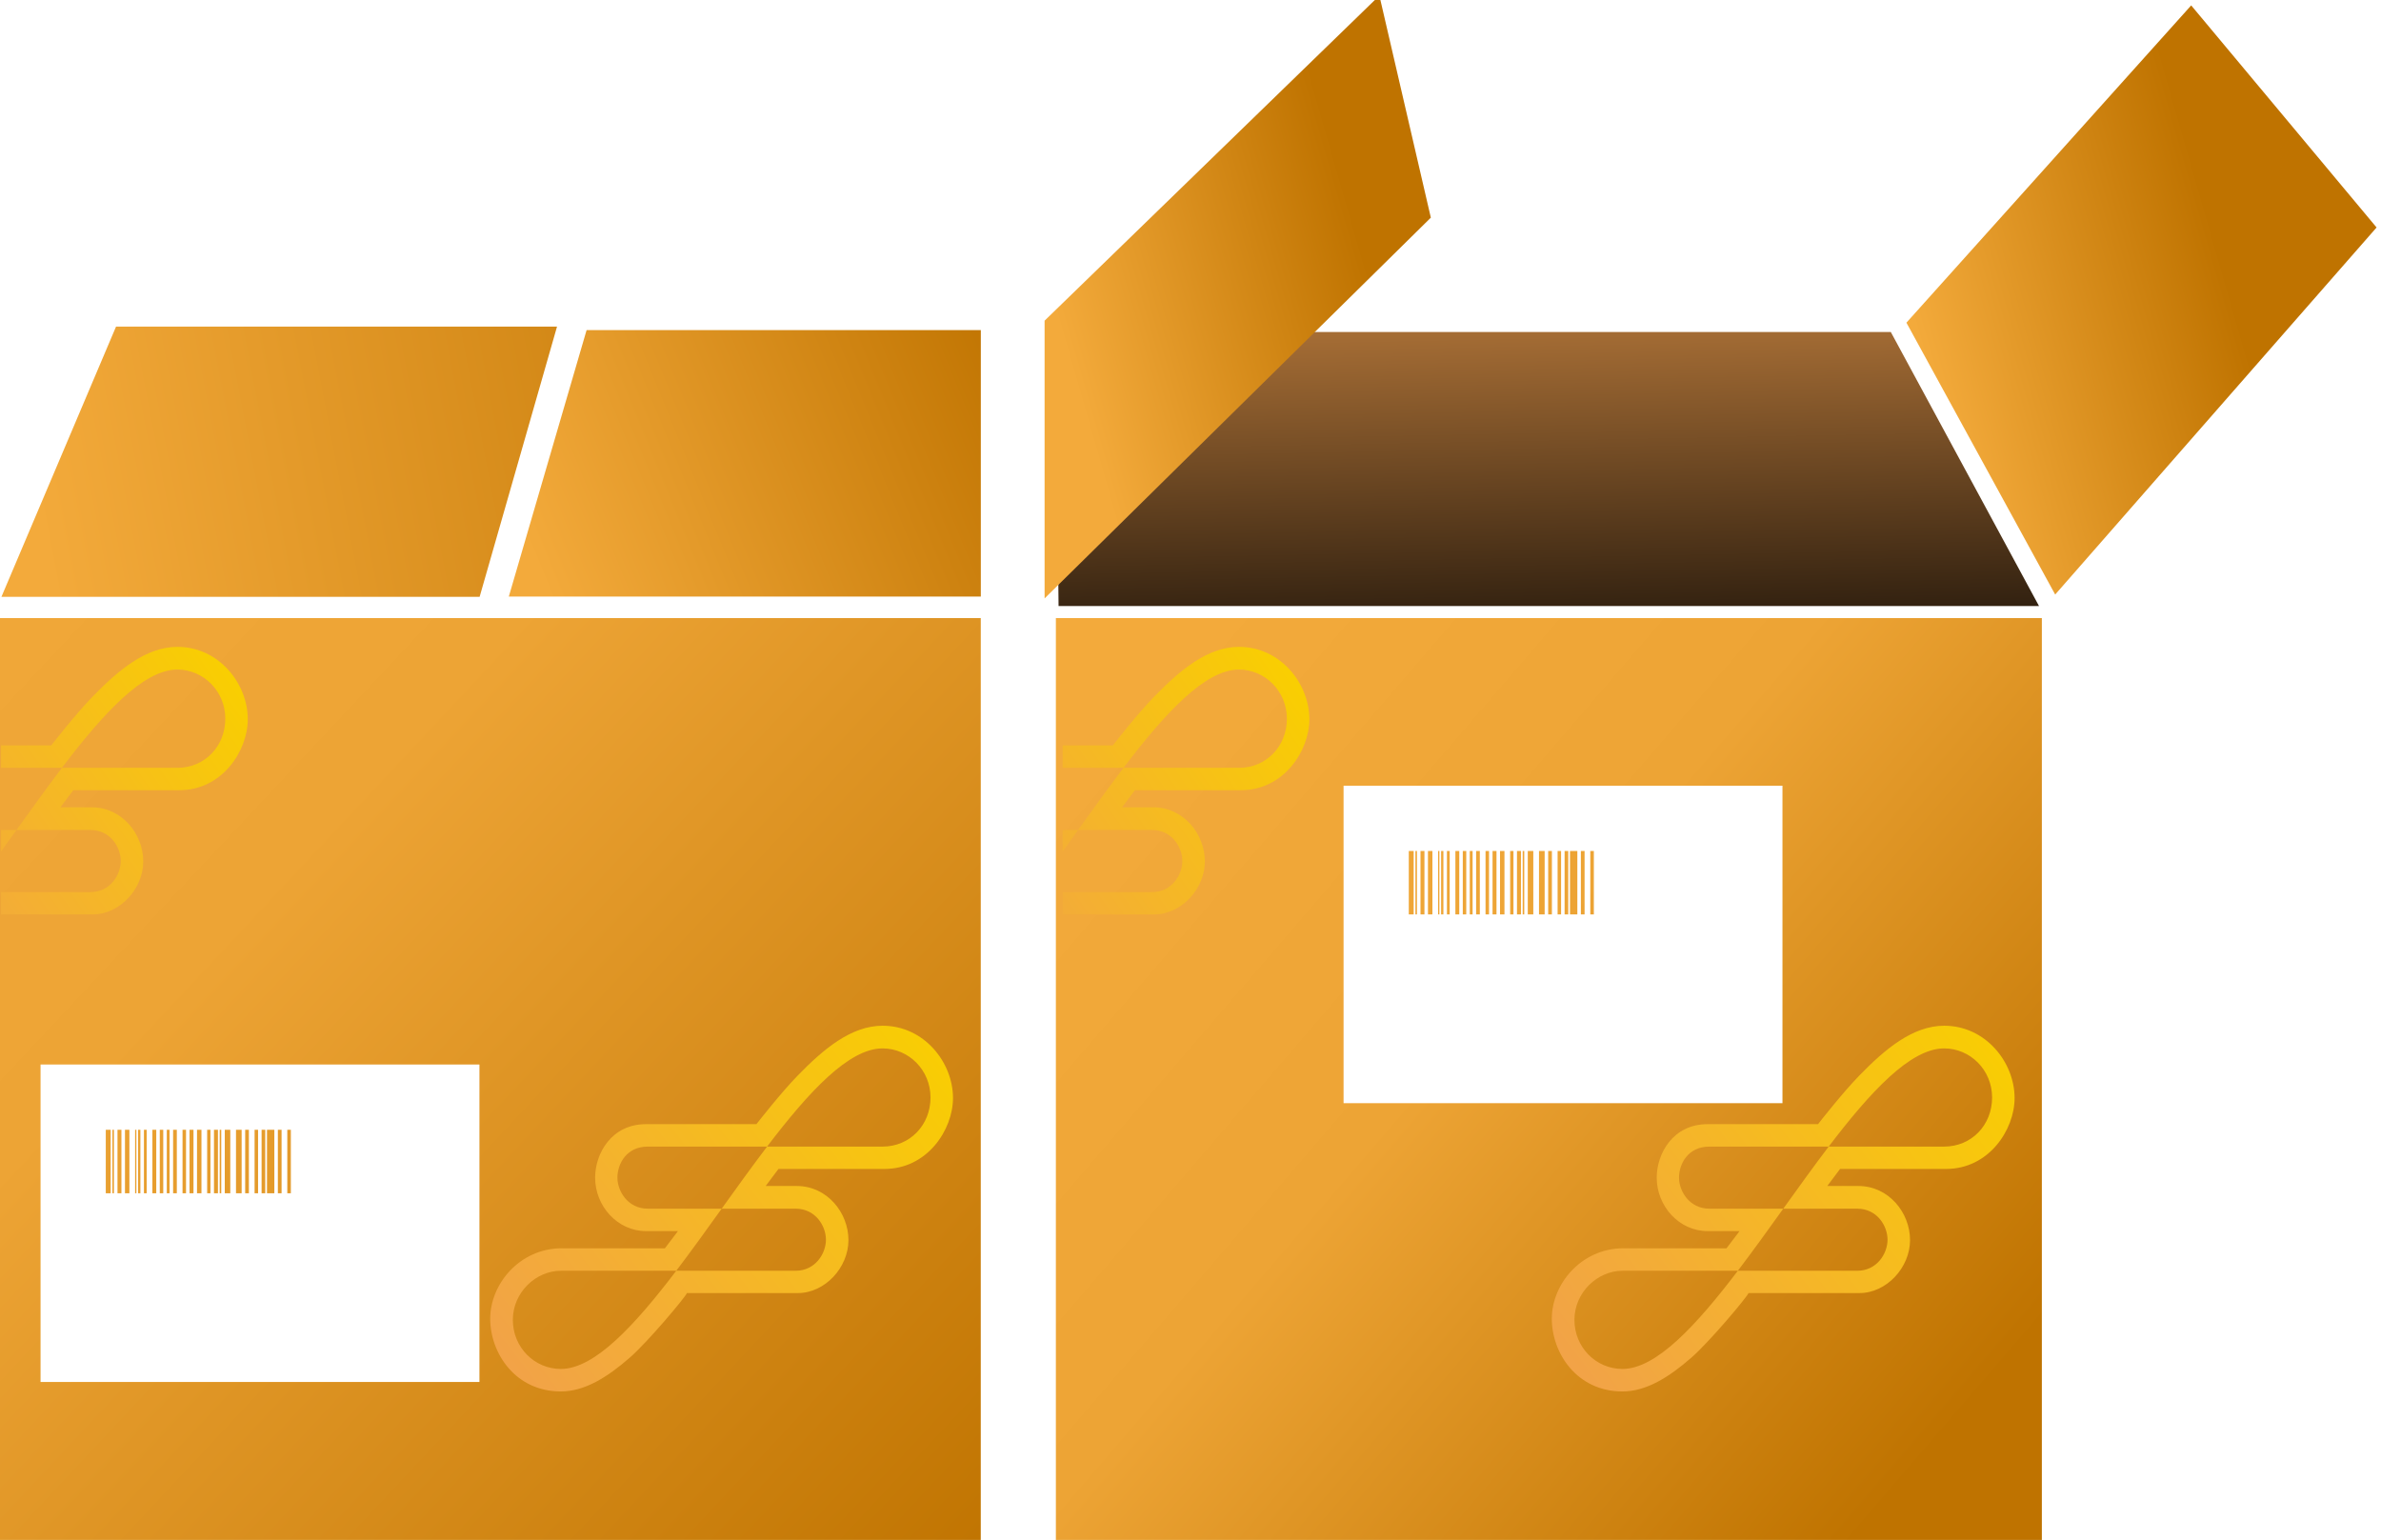 <?xml version="1.0" encoding="UTF-8" standalone="no"?>
<!DOCTYPE svg PUBLIC "-//W3C//DTD SVG 1.1//EN" "http://www.w3.org/Graphics/SVG/1.1/DTD/svg11.dtd">
<svg width="100%" height="100%" viewBox="0 0 1608 1040" version="1.1" xmlns="http://www.w3.org/2000/svg" xmlns:xlink="http://www.w3.org/1999/xlink" xml:space="preserve" xmlns:serif="http://www.serif.com/" style="fill-rule:evenodd;clip-rule:evenodd;stroke-linecap:round;stroke-miterlimit:10;">
    <g transform="matrix(1,0,0,1,-7139.83,-7748.97)">
        <g transform="matrix(1.577,0,0,1.053,7053.12,8009.1)">
            <g transform="matrix(0.634,0,0,0.95,-4473.9,-7607.91)">
                <path d="M8522.56,8165.56L7856.56,8165.56L7856.56,8788.56L8522.56,8788.56L8522.56,8165.56ZM8347.35,8493.05L8347.35,8278.74L8050.89,8278.74L8050.89,8493.05L8347.35,8493.05ZM8098.24,8322.79L8098.24,8365.65L8094.94,8365.65L8094.94,8322.79L8098.24,8322.79ZM8100.47,8365.65L8099.42,8365.65L8099.42,8322.79L8100.47,8322.79L8100.47,8365.65ZM8105.52,8365.65L8102.85,8365.65L8102.85,8322.79L8105.52,8322.79L8105.52,8365.65ZM8110.9,8365.65L8107.9,8365.65L8107.9,8322.79L8110.9,8322.79L8110.9,8365.65ZM8115.61,8365.65L8114.75,8365.65L8114.75,8322.79L8115.61,8322.79L8115.61,8365.65ZM8118.32,8365.65L8116.78,8365.65L8116.78,8322.79L8118.32,8322.79L8118.32,8365.65ZM8122.57,8365.65L8120.71,8365.65L8120.71,8322.79L8122.57,8322.79L8122.57,8365.65ZM8129.04,8365.65L8126.42,8365.65L8126.42,8322.79L8129.04,8322.79L8129.04,8365.65ZM8133.76,8365.65L8131.42,8365.65L8131.42,8322.79L8133.76,8322.79L8133.76,8365.65ZM8138.05,8365.65L8136.14,8365.65L8136.14,8322.79L8138.05,8322.79L8138.05,8365.65ZM8142.93,8365.65L8140.43,8365.65L8140.43,8322.79L8142.93,8322.79L8142.93,8365.65ZM8149.14,8365.65L8146.79,8365.65L8146.79,8322.79L8149.14,8322.79L8149.14,8365.65ZM8154.19,8365.65L8151.52,8365.65L8151.52,8322.79L8154.19,8322.79L8154.19,8365.65ZM8159.57,8365.65L8156.57,8365.65L8156.57,8322.79L8159.57,8322.79L8159.57,8365.65ZM8165.65,8365.65L8163.42,8365.65L8163.42,8322.79L8165.65,8322.79L8165.65,8365.65ZM8170.71,8365.65L8168.03,8365.65L8168.03,8322.79L8170.71,8322.79L8170.71,8365.65ZM8172.94,8365.65L8171.89,8365.65L8171.89,8322.79L8172.94,8322.79L8172.94,8365.65ZM8179.05,8365.65L8175.32,8365.65L8175.32,8322.79L8179.05,8322.79L8179.05,8365.65ZM8186.72,8365.65L8182.9,8365.65L8182.9,8322.79L8186.72,8322.79L8186.72,8365.65ZM8191.61,8365.65L8189.1,8365.65L8189.1,8322.79L8191.61,8322.79L8191.61,8365.65ZM8197.81,8365.65L8195.46,8365.65L8195.46,8322.79L8197.81,8322.79L8197.81,8365.65ZM8202.66,8365.65L8200.19,8365.65L8200.19,8322.79L8202.66,8322.79L8202.66,8365.65ZM8208.8,8365.65L8203.83,8365.65L8203.83,8322.79L8208.8,8322.79L8208.8,8365.65ZM8213.69,8365.65L8211.18,8365.65L8211.18,8322.79L8213.69,8322.79L8213.69,8365.65ZM8217.55,8322.79L8219.95,8322.79L8219.95,8365.65L8217.55,8365.65L8217.55,8322.79Z" style="fill:url(#_Linear1);"/>
            </g>
        </g>
        <g transform="matrix(1.577,0,0,1.053,7053.12,8009.1)">
            <g transform="matrix(0.634,0,0,0.95,-4473.9,-7607.91)">
                <path d="M7805.83,8165.56L7139.83,8165.56L7139.83,8788.56L7805.83,8788.56L7805.83,8165.56ZM7467.2,8681.27L7467.2,8466.96L7170.74,8466.96L7170.74,8681.27L7467.2,8681.27ZM7218.1,8511.01L7218.1,8553.88L7214.8,8553.88L7214.8,8511.01L7218.1,8511.01ZM7220.32,8553.88L7219.28,8553.88L7219.28,8511.01L7220.32,8511.01L7220.32,8553.88ZM7225.37,8553.88L7222.71,8553.88L7222.71,8511.01L7225.37,8511.01L7225.37,8553.88ZM7230.75,8553.88L7227.76,8553.88L7227.76,8511.01L7230.75,8511.01L7230.75,8553.88ZM7235.47,8553.88L7234.61,8553.88L7234.61,8511.01L7235.47,8511.01L7235.47,8553.88ZM7238.18,8553.88L7236.64,8553.88L7236.64,8511.01L7238.18,8511.01L7238.18,8553.88ZM7242.42,8553.88L7240.57,8553.88L7240.57,8511.01L7242.42,8511.01L7242.42,8553.88ZM7248.9,8553.88L7246.28,8553.88L7246.28,8511.01L7248.9,8511.01L7248.9,8553.88ZM7253.62,8553.88L7251.28,8553.88L7251.28,8511.01L7253.62,8511.01L7253.62,8553.88ZM7257.9,8553.88L7256,8553.88L7256,8511.01L7257.9,8511.01L7257.9,8553.88ZM7262.79,8553.88L7260.28,8553.88L7260.28,8511.01L7262.79,8511.01L7262.79,8553.88ZM7269,8553.88L7266.65,8553.88L7266.65,8511.01L7269,8511.01L7269,8553.88ZM7274.05,8553.88L7271.38,8553.88L7271.38,8511.01L7274.05,8511.01L7274.05,8553.88ZM7279.43,8553.88L7276.43,8553.88L7276.43,8511.01L7279.43,8511.01L7279.43,8553.88ZM7285.51,8553.88L7283.28,8553.88L7283.28,8511.01L7285.51,8511.01L7285.51,8553.88ZM7290.57,8553.88L7287.89,8553.88L7287.89,8511.01L7290.57,8511.01L7290.57,8553.88ZM7292.8,8553.88L7291.75,8553.88L7291.75,8511.01L7292.8,8511.01L7292.8,8553.88ZM7298.9,8553.88L7295.18,8553.88L7295.18,8511.01L7298.9,8511.01L7298.9,8553.88ZM7306.57,8553.88L7302.76,8553.88L7302.76,8511.01L7306.57,8511.01L7306.57,8553.88ZM7311.46,8553.88L7308.96,8553.88L7308.96,8511.01L7311.46,8511.01L7311.46,8553.88ZM7317.67,8553.88L7315.32,8553.88L7315.32,8511.01L7317.67,8511.01L7317.67,8553.88ZM7322.52,8553.88L7320.05,8553.88L7320.05,8511.01L7322.52,8511.01L7322.52,8553.88ZM7328.66,8553.88L7323.69,8553.88L7323.69,8511.01L7328.66,8511.01L7328.66,8553.88ZM7333.55,8553.88L7331.04,8553.88L7331.04,8511.01L7333.55,8511.01L7333.55,8553.88ZM7337.41,8511.01L7339.81,8511.01L7339.81,8553.88L7337.41,8553.88L7337.41,8511.01Z" style="fill:url(#_Linear2);"/>
            </g>
        </g>
        <g transform="matrix(1.577,0,0,1.053,7053.12,8009.1)">
            <g transform="matrix(0.269,0,0,0.405,256.081,406.35)">
                <g>
                    <path d="M456.672,166.916C460.965,161.513 495.859,117.039 522.521,89.818C563.292,48.193 607.344,11.072 657.583,11.072C723.411,11.072 769.589,68.946 769.589,125.56C769.589,175.858 728.545,238.076 660.172,237.878C620.976,237.765 491.743,237.878 491.743,237.878L471.386,264.872L520.788,264.872C569.313,264.872 603.155,307.225 603.155,350.556C603.155,393.887 565.852,434.431 522.521,434.431L345.986,434.431C344,440.389 284.071,511.485 255.063,536.665C219.512,567.525 183.459,590.237 145.282,590.237C72.871,590.237 32.844,529.605 32.844,474.998C32.844,420.391 79.213,364.354 145.282,363.518L310.93,363.518L331.706,336.331L281.02,336.331C235.636,336.331 199.863,296.952 199.863,251.569C199.863,214.057 225.366,166.916 281.02,166.916L456.672,166.916ZM657.383,202.472C701.129,202.472 733.796,168.329 733.796,124.724C733.796,81.119 699.026,46.976 657.383,46.976C603.761,46.976 540.03,115.646 473.627,202.472L283.668,202.472C249.382,202.473 235.353,230.281 235.353,251.63C235.353,272.98 251.97,300.788 283.668,300.789L401.333,300.789C377.12,334.343 352.907,367.897 329.038,399.105L145.282,399.105C105.7,399.106 68.869,433.249 68.869,476.853C68.869,520.458 103.356,554.602 145.282,554.602C198.905,554.602 262.635,485.932 329.038,399.105L518.998,399.105C550.574,399.105 567.312,371.708 567.312,349.947C567.312,328.186 550.817,300.789 518.998,300.789L401.333,300.789C425.546,267.235 449.759,233.681 473.627,202.472L657.383,202.472Z" style="fill:url(#_Linear3);"/>
                    <g transform="matrix(2.359,-0,-0,2.344,-747.898,-1612.68)">
                        <path d="M510.563,759.075C510.556,759.083 510.558,759.095 510.566,759.101C510.574,759.107 510.585,759.106 510.591,759.098C510.598,759.09 510.596,759.078 510.588,759.072C510.58,759.066 510.569,759.067 510.563,759.075Z" style="fill:none;stroke:black;stroke-width:0.02px;"/>
                        <path d="M595.66,774.259C595.65,774.259 595.642,774.267 595.642,774.277C595.642,774.288 595.65,774.296 595.66,774.296C595.67,774.296 595.679,774.287 595.679,774.277C595.679,774.267 595.67,774.259 595.66,774.259Z" style="fill:none;stroke:black;stroke-width:0.02px;"/>
                        <circle cx="510.528" cy="759.11" r="0.018" style="fill:none;stroke:black;stroke-width:0.02px;"/>
                        <circle cx="595.6" cy="774.277" r="0.018" style="fill:none;stroke:black;stroke-width:0.02px;"/>
                        <path d="M510.588,759.072C512.535,756.604 527.228,737.773 538.469,726.224C555.749,708.468 574.421,692.633 595.715,692.633C623.616,692.633 643.189,717.32 643.189,741.469C643.189,762.925 625.792,789.465 596.812,789.38C580.199,789.332 525.423,789.38 525.423,789.38L516.795,800.895L537.734,800.895C558.301,800.895 572.645,818.961 572.645,837.444C572.645,855.928 556.834,873.222 538.469,873.222L463.644,873.222C462.802,875.764 437.401,906.091 425.106,916.831C410.038,929.995 394.757,939.683 378.576,939.683C347.884,939.683 330.918,913.82 330.918,890.527C330.918,867.234 350.572,843.33 378.576,842.973L448.786,842.973L457.591,831.377L436.108,831.377C416.872,831.377 401.71,814.579 401.71,795.22C401.71,779.219 412.519,759.11 436.108,759.11L510.51,759.11M595.679,774.277C614.196,774.252 628.018,759.697 628.018,741.113C628.018,722.513 613.281,707.949 595.63,707.949C572.902,707.949 545.89,737.241 517.745,774.277L437.23,774.277C422.698,774.278 416.752,786.14 416.752,795.247C416.752,804.354 423.795,816.215 437.23,816.216L487.103,816.216C476.84,830.528 466.577,844.841 456.461,858.154L378.576,858.154C361.799,858.154 346.188,872.718 346.188,891.318C346.188,909.918 360.805,924.483 378.576,924.483C401.303,924.483 428.316,895.191 456.461,858.154L536.975,858.154C550.359,858.154 557.453,846.467 557.453,837.185C557.453,827.902 550.462,816.216 536.975,816.216L487.103,816.216C497.365,801.903 507.628,787.59 517.745,774.277L595.581,774.277" style="fill:none;stroke:black;stroke-width:0.02px;stroke-linejoin:round;stroke-miterlimit:1.5;"/>
                    </g>
                </g>
            </g>
        </g>
        <g transform="matrix(1.577,0,0,1.053,7053.12,8009.1)">
            <g transform="matrix(0.554,0,0,0.835,-1426.52,-1479.93)">
                <path d="M2675,2049.04L2713.82,2049.04C2715.9,2046.41 2732.84,2024.82 2745.78,2011.61C2765.58,1991.4 2786.96,1973.38 2811.35,1973.38C2843.3,1973.38 2865.72,2001.48 2865.72,2028.96C2865.72,2053.38 2845.8,2083.58 2812.61,2083.48C2793.58,2083.43 2730.84,2083.48 2730.84,2083.48L2720.96,2096.59L2744.94,2096.59C2768.5,2096.59 2784.93,2117.15 2784.93,2138.18C2784.93,2159.22 2766.82,2178.9 2745.78,2178.9L2675,2178.9L2675,2161.75L2744.07,2161.75C2759.4,2161.75 2767.53,2148.45 2767.53,2137.89C2767.53,2127.32 2759.52,2114.02 2744.07,2114.02L2686.95,2114.02C2698.71,2097.74 2710.46,2081.45 2722.05,2066.3L2811.25,2066.3C2832.49,2066.3 2848.35,2049.72 2848.35,2028.56C2848.35,2007.39 2831.47,1990.81 2811.25,1990.81C2785.22,1990.81 2754.28,2024.15 2722.05,2066.3L2675,2066.3L2675,2049.04ZM2675,2130.55L2675,2114.02L2686.95,2114.02C2682.97,2119.55 2678.98,2125.07 2675,2130.55Z" style="fill:url(#_Linear4);"/>
            </g>
        </g>
        <g transform="matrix(1.577,0,0,1.053,7053.12,8009.1)">
            <g transform="matrix(-0.218,0,0,0.972,2891.37,-6422.85)">
                <path d="M9265.89,6566.64L8706.49,6357.28L8342.28,6503.81L8973.67,6746.02L9265.89,6566.64Z" style="fill:url(#_Linear5);"/>
            </g>
        </g>
        <g transform="matrix(1.577,0,0,1.053,7053.12,8009.1)">
            <g transform="matrix(-0.218,0,0,0.972,2431.28,-6416.81)">
                <path d="M8973.67,6565.31L9748.1,6565.31L9900.91,6741.14L8973.67,6741.14L8973.67,6565.31Z" style="fill:url(#_Linear6);"/>
            </g>
        </g>
        <g transform="matrix(1.577,0,0,1.053,7053.12,8009.1)">
            <g transform="matrix(-0.218,0,0,0.972,2198.55,-6426.88)">
                <path d="M8738.62,6573.36L9604.9,6573.36L9830.07,6751.69L8890.69,6751.69L8738.62,6573.36Z" style="fill:url(#_Linear7);"/>
            </g>
        </g>
        <g transform="matrix(1.577,0,0,1.053,7053.12,8009.1)">
            <g transform="matrix(0.634,0,0,0.95,-4703.8,-6402.9)">
                <path d="M8783.15,6704L8219,6704L8221,6889L8883.25,6889L8783.15,6704Z" style="fill:url(#_Linear8);"/>
            </g>
        </g>
        <g transform="matrix(1.577,0,0,1.053,7053.12,8009.1)">
            <g transform="matrix(0.269,0,0,0.405,710.707,406.35)">
                <g>
                    <path d="M456.672,166.916C460.965,161.513 495.859,117.039 522.521,89.818C563.292,48.193 607.344,11.072 657.583,11.072C723.411,11.072 769.589,68.946 769.589,125.56C769.589,175.858 728.545,238.076 660.172,237.878C620.976,237.765 491.743,237.878 491.743,237.878L471.386,264.872L520.788,264.872C569.313,264.872 603.155,307.225 603.155,350.556C603.155,393.887 565.852,434.431 522.521,434.431L345.986,434.431C344,440.389 284.071,511.485 255.063,536.665C219.512,567.525 183.459,590.237 145.282,590.237C72.871,590.237 32.844,529.605 32.844,474.998C32.844,420.391 79.213,364.354 145.282,363.518L310.93,363.518L331.706,336.331L281.02,336.331C235.636,336.331 199.863,296.952 199.863,251.569C199.863,214.057 225.366,166.916 281.02,166.916L456.672,166.916ZM657.383,202.472C701.129,202.472 733.796,168.329 733.796,124.724C733.796,81.119 699.026,46.976 657.383,46.976C603.761,46.976 540.03,115.646 473.627,202.472L283.668,202.472C249.382,202.473 235.353,230.281 235.353,251.63C235.353,272.98 251.97,300.788 283.668,300.789L401.333,300.789C377.12,334.343 352.907,367.897 329.038,399.105L145.282,399.105C105.7,399.106 68.869,433.249 68.869,476.853C68.869,520.458 103.356,554.602 145.282,554.602C198.905,554.602 262.635,485.932 329.038,399.105L518.998,399.105C550.574,399.105 567.312,371.708 567.312,349.947C567.312,328.186 550.817,300.789 518.998,300.789L401.333,300.789C425.546,267.235 449.759,233.681 473.627,202.472L657.383,202.472Z" style="fill:url(#_Linear9);"/>
                    <g transform="matrix(2.359,-0,-0,2.344,-2438.87,-1612.68)">
                        <path d="M1227.28,759.075C1227.28,759.083 1227.28,759.095 1227.29,759.101C1227.29,759.107 1227.31,759.106 1227.31,759.098C1227.32,759.09 1227.32,759.078 1227.31,759.072C1227.3,759.066 1227.29,759.067 1227.28,759.075Z" style="fill:none;stroke:black;stroke-width:0.02px;"/>
                        <path d="M1312.38,774.259C1312.37,774.259 1312.36,774.267 1312.36,774.277C1312.36,774.288 1312.37,774.296 1312.38,774.296C1312.39,774.296 1312.4,774.287 1312.4,774.277C1312.4,774.267 1312.39,774.259 1312.38,774.259Z" style="fill:none;stroke:black;stroke-width:0.02px;"/>
                        <circle cx="1227.25" cy="759.11" r="0.018" style="fill:none;stroke:black;stroke-width:0.02px;"/>
                        <circle cx="1312.32" cy="774.277" r="0.018" style="fill:none;stroke:black;stroke-width:0.02px;"/>
                        <path d="M1227.31,759.072C1229.26,756.604 1243.95,737.773 1255.19,726.224C1272.47,708.468 1291.14,692.633 1312.43,692.633C1340.34,692.633 1359.91,717.32 1359.91,741.469C1359.91,762.925 1342.51,789.465 1313.53,789.38C1296.92,789.332 1242.14,789.38 1242.14,789.38L1233.52,800.895L1254.45,800.895C1275.02,800.895 1289.37,818.961 1289.37,837.444C1289.37,855.928 1273.56,873.222 1255.19,873.222L1180.37,873.222C1179.52,875.764 1154.12,906.091 1141.83,916.831C1126.76,929.995 1111.48,939.683 1095.3,939.683C1064.6,939.683 1047.64,913.82 1047.64,890.527C1047.64,867.234 1067.29,843.33 1095.3,842.973L1165.51,842.973L1174.31,831.377L1152.83,831.377C1133.59,831.377 1118.43,814.579 1118.43,795.22C1118.43,779.219 1129.24,759.11 1152.83,759.11L1227.23,759.11M1312.4,774.277C1330.92,774.252 1344.74,759.697 1344.74,741.113C1344.74,722.513 1330,707.949 1312.35,707.949C1289.62,707.949 1262.61,737.241 1234.46,774.277L1153.95,774.277C1139.42,774.278 1133.47,786.14 1133.47,795.247C1133.47,804.354 1140.52,816.215 1153.95,816.216L1203.82,816.216C1193.56,830.528 1183.3,844.841 1173.18,858.154L1095.3,858.154C1078.52,858.154 1062.91,872.718 1062.91,891.318C1062.91,909.918 1077.53,924.483 1095.3,924.483C1118.02,924.483 1145.04,895.191 1173.18,858.154L1253.7,858.154C1267.08,858.154 1274.17,846.467 1274.17,837.185C1274.17,827.902 1267.18,816.216 1253.7,816.216L1203.82,816.216C1214.09,801.903 1224.35,787.59 1234.46,774.277L1312.3,774.277" style="fill:none;stroke:black;stroke-width:0.02px;stroke-linejoin:round;stroke-miterlimit:1.5;"/>
                    </g>
                </g>
            </g>
        </g>
        <g transform="matrix(1.577,0,0,1.053,7053.12,8009.1)">
            <g transform="matrix(0.554,0,0,0.835,-971.897,-1479.93)">
                <path d="M2675,2049.04L2713.82,2049.04C2715.9,2046.41 2732.84,2024.82 2745.78,2011.61C2765.58,1991.4 2786.96,1973.38 2811.35,1973.38C2843.3,1973.38 2865.72,2001.48 2865.72,2028.96C2865.72,2053.38 2845.8,2083.58 2812.61,2083.48C2793.58,2083.43 2730.84,2083.48 2730.84,2083.48L2720.96,2096.59L2744.94,2096.59C2768.5,2096.59 2784.93,2117.15 2784.93,2138.18C2784.93,2159.22 2766.82,2178.9 2745.78,2178.9L2675,2178.9L2675,2161.75L2744.07,2161.75C2759.4,2161.75 2767.53,2148.45 2767.53,2137.89C2767.53,2127.32 2759.52,2114.02 2744.07,2114.02L2686.95,2114.02C2698.71,2097.74 2710.46,2081.45 2722.05,2066.3L2811.25,2066.3C2832.49,2066.3 2848.35,2049.72 2848.35,2028.56C2848.35,2007.39 2831.47,1990.81 2811.25,1990.81C2785.22,1990.81 2754.28,2024.15 2722.05,2066.3L2675,2066.3L2675,2049.04ZM2675,2130.55L2675,2114.02L2686.95,2114.02C2682.97,2119.55 2678.98,2125.07 2675,2130.55Z" style="fill:url(#_Linear10);"/>
            </g>
        </g>
        <g transform="matrix(1.577,0,0,1.053,7053.12,8009.1)">
            <g transform="matrix(-0.218,0,0,0.972,2524.78,-6422.85)">
                <path d="M9277.3,6565.31L8619.62,6350.81L8518.55,6497.33L9277.3,6748.57L9277.3,6565.31Z" style="fill:url(#_Linear11);"/>
            </g>
        </g>
    </g>
    <defs>
        <linearGradient id="_Linear1" x1="0" y1="0" x2="1" y2="0" gradientUnits="userSpaceOnUse" gradientTransform="matrix(560.172,482.147,11.161,-12.967,7878.73,8252.9)"><stop offset="0" style="stop-color:rgb(243,170,59);stop-opacity:1"/><stop offset="0.43" style="stop-color:rgb(237,164,53);stop-opacity:1"/><stop offset="1" style="stop-color:rgb(191,115,0);stop-opacity:1"/></linearGradient>
        <linearGradient id="_Linear2" x1="0" y1="0" x2="1" y2="0.007" gradientUnits="userSpaceOnUse" gradientTransform="matrix(883.784,815.872,-768.574,820.937,8101.22,6776.42)"><stop offset="0" style="stop-color:rgb(243,170,59);stop-opacity:1"/><stop offset="0.43" style="stop-color:rgb(237,164,53);stop-opacity:1"/><stop offset="1" style="stop-color:rgb(191,115,0);stop-opacity:1"/></linearGradient>
        <linearGradient id="_Linear3" x1="0" y1="0" x2="1" y2="0.006" gradientUnits="userSpaceOnUse" gradientTransform="matrix(-748.814,585.739,-585.739,-748.814,763.957,15.6)"><stop offset="0" style="stop-color:rgb(249,207,0);stop-opacity:1"/><stop offset="1" style="stop-color:rgb(241,159,77);stop-opacity:1"/></linearGradient>
        <linearGradient id="_Linear4" x1="0" y1="0" x2="1" y2="0.005" gradientUnits="userSpaceOnUse" gradientTransform="matrix(-289.5,206.289,-248.904,-349.305,2857.5,1991)"><stop offset="0" style="stop-color:rgb(249,207,0);stop-opacity:1"/><stop offset="1" style="stop-color:rgb(241,159,77);stop-opacity:1"/></linearGradient>
        <linearGradient id="_Linear5" x1="0" y1="0" x2="1" y2="0" gradientUnits="userSpaceOnUse" gradientTransform="matrix(-590.946,-56.571,220.113,-258.612,9238.22,6582.4)"><stop offset="0" style="stop-color:rgb(243,170,59);stop-opacity:1"/><stop offset="1" style="stop-color:rgb(191,115,0);stop-opacity:1"/></linearGradient>
        <linearGradient id="_Linear6" x1="0" y1="0" x2="1" y2="0" gradientUnits="userSpaceOnUse" gradientTransform="matrix(-977.028,-133.451,519.242,-427.57,9889.73,6687.61)"><stop offset="0" style="stop-color:rgb(243,170,59);stop-opacity:1"/><stop offset="1" style="stop-color:rgb(191,115,0);stop-opacity:1"/></linearGradient>
        <linearGradient id="_Linear7" x1="0" y1="0" x2="1" y2="0" gradientUnits="userSpaceOnUse" gradientTransform="matrix(-1749.19,-109.173,424.78,-765.488,9744.95,6728.07)"><stop offset="0" style="stop-color:rgb(243,170,59);stop-opacity:1"/><stop offset="1" style="stop-color:rgb(191,115,0);stop-opacity:1"/></linearGradient>
        <linearGradient id="_Linear8" x1="0" y1="0" x2="1" y2="0" gradientUnits="userSpaceOnUse" gradientTransform="matrix(-6.082,-405.61,116.152,-1.742,8556,6980)"><stop offset="0" style="stop-color:black;stop-opacity:1"/><stop offset="1" style="stop-color:rgb(241,159,77);stop-opacity:1"/></linearGradient>
        <linearGradient id="_Linear9" x1="0" y1="0" x2="1" y2="0.006" gradientUnits="userSpaceOnUse" gradientTransform="matrix(-748.814,585.739,-585.739,-748.814,763.957,15.6)"><stop offset="0" style="stop-color:rgb(249,207,0);stop-opacity:1"/><stop offset="1" style="stop-color:rgb(241,159,77);stop-opacity:1"/></linearGradient>
        <linearGradient id="_Linear10" x1="0" y1="0" x2="1" y2="0.005" gradientUnits="userSpaceOnUse" gradientTransform="matrix(-289.5,206.289,-248.904,-349.305,2857.5,1991)"><stop offset="0" style="stop-color:rgb(249,207,0);stop-opacity:1"/><stop offset="1" style="stop-color:rgb(241,159,77);stop-opacity:1"/></linearGradient>
        <linearGradient id="_Linear11" x1="0" y1="0" x2="1" y2="0" gradientUnits="userSpaceOnUse" gradientTransform="matrix(-590.946,-56.571,220.113,-258.612,9238.22,6582.4)"><stop offset="0" style="stop-color:rgb(243,170,59);stop-opacity:1"/><stop offset="1" style="stop-color:rgb(191,115,0);stop-opacity:1"/></linearGradient>
    </defs>
</svg>
